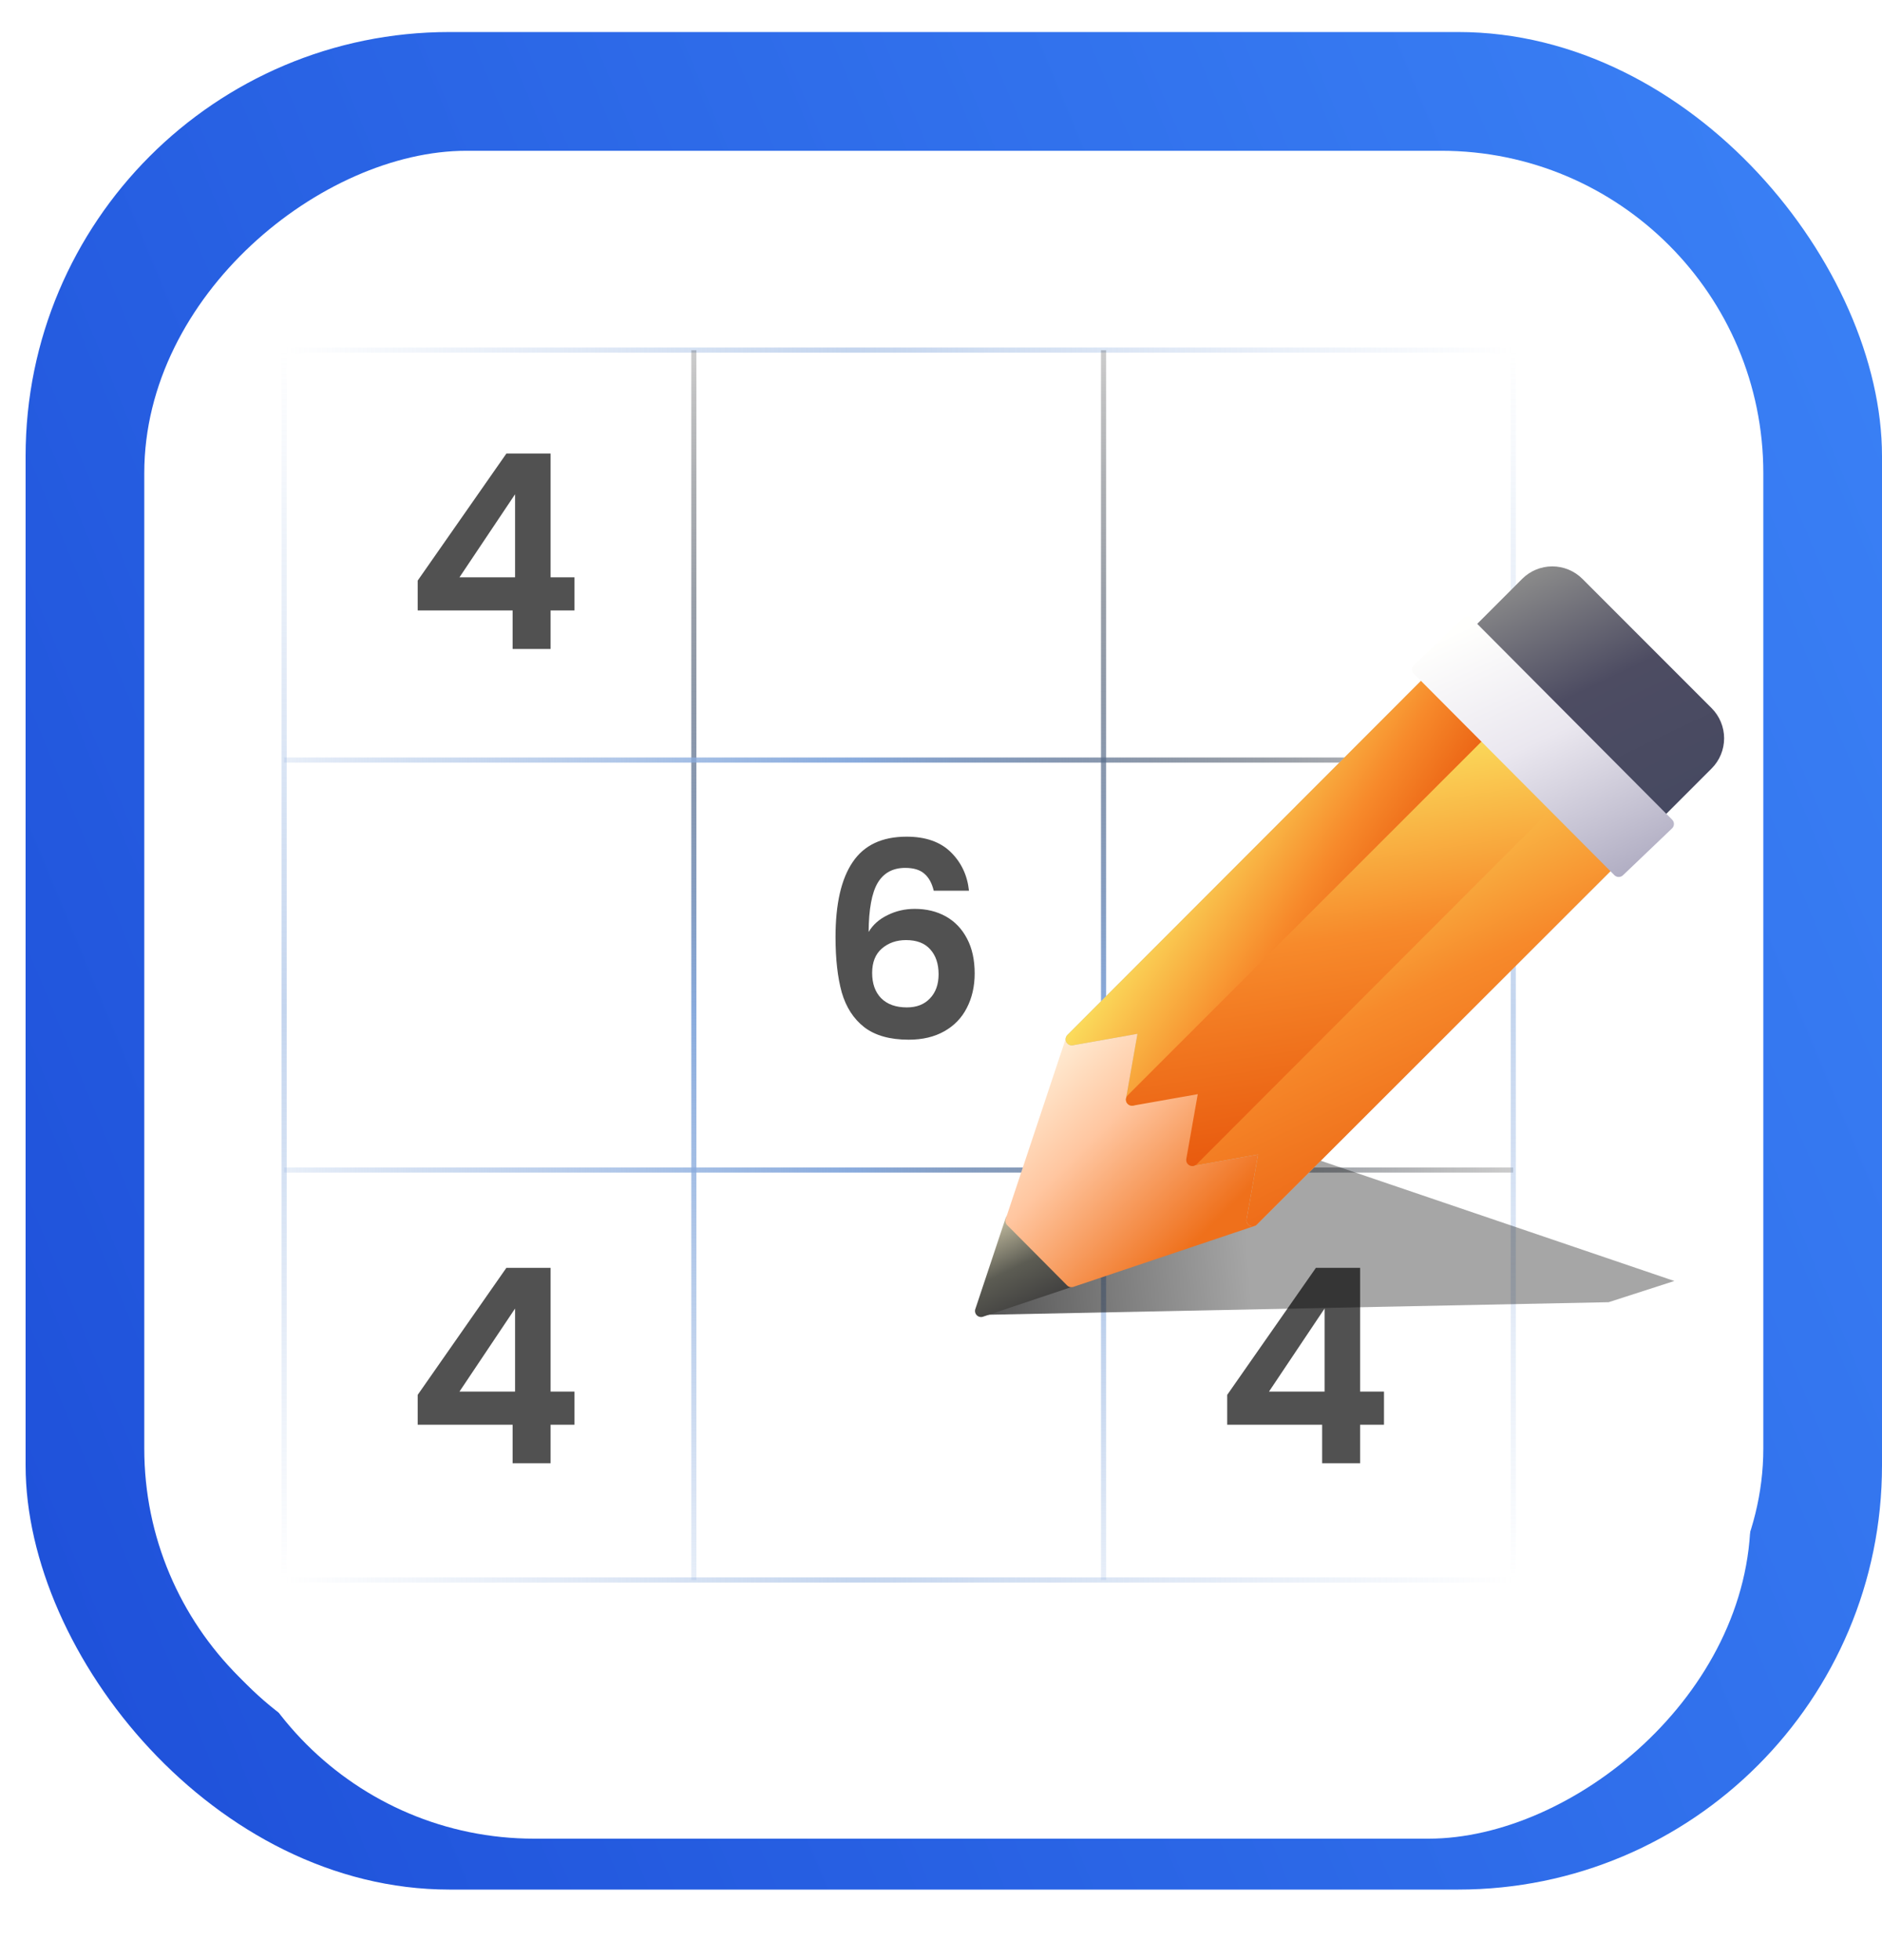 <svg width="147" height="153" viewBox="0 0 147 153" fill="none" xmlns="http://www.w3.org/2000/svg">
<rect x="2" y="2.5" width="145" height="145" rx="33.105" fill="url(#paint0_linear_957_9721)"/>
<rect x="11.269" y="138.231" width="126.461" height="126.461" rx="25.16" transform="rotate(-90 11.269 138.231)" fill="white"/>
<g filter="url(#filter0_dd_957_9721)">
<rect x="11.269" y="138.231" width="126.461" height="120.171" rx="25.16" transform="rotate(-90 11.269 138.231)" fill="white"/>
</g>
<g filter="url(#filter1_d_957_9721)">
<rect x="11.269" y="138.231" width="126.461" height="114.543" rx="25.16" transform="rotate(-90 11.269 138.231)" fill="white"/>
</g>
<path d="M95.855 111.213V108.883L102.784 98.967H106.237V108.628H108.101V111.213H106.237V114.222H103.271V111.213H95.855ZM103.461 102.145L99.118 108.628H103.461V102.145Z" fill="#515151"/>
<path d="M22.194 27.329V123.333" stroke="url(#paint1_linear_957_9721)" stroke-width="0.4"/>
<path d="M118.199 27.329L22.194 27.329" stroke="url(#paint2_linear_957_9721)" stroke-width="0.4"/>
<path d="M54.196 27.329V123.333" stroke="url(#paint3_linear_957_9721)" stroke-width="0.397"/>
<path d="M118.199 59.33L22.194 59.33" stroke="url(#paint4_linear_957_9721)" stroke-width="0.4"/>
<path d="M86.197 27.329V123.333" stroke="url(#paint5_linear_957_9721)" stroke-width="0.4"/>
<path d="M118.199 91.332L22.194 91.332" stroke="url(#paint6_linear_957_9721)" stroke-width="0.4"/>
<path d="M118.199 27.329V123.333" stroke="url(#paint7_linear_957_9721)" stroke-width="0.4"/>
<path d="M118.199 123.333L22.194 123.333" stroke="url(#paint8_linear_957_9721)" stroke-width="0.4"/>
<g filter="url(#filter2_f_957_9721)">
<path d="M125.648 101.65L76.487 102.643L88.404 85.594L130.779 99.994L125.648 101.65Z" fill="url(#paint9_linear_957_9721)" fill-opacity="0.7"/>
</g>
<path d="M133.692 59.988L129.992 63.688V63.688C129.903 63.778 129.782 63.829 129.655 63.829C129.528 63.829 129.406 63.778 129.317 63.688L115.193 49.563C115.102 49.474 115.051 49.352 115.051 49.226C115.051 49.098 115.102 48.977 115.193 48.888L118.893 45.188H118.892C119.517 44.563 120.364 44.212 121.246 44.212C122.129 44.212 122.977 44.563 123.601 45.188L133.692 55.279C134.317 55.904 134.668 56.751 134.668 57.634C134.668 58.516 134.317 59.364 133.692 59.988L133.692 59.988Z" fill="url(#paint10_linear_957_9721)"/>
<path d="M84.025 100.304C83.971 100.356 83.906 100.395 83.834 100.418L76.824 102.767C76.644 102.847 76.434 102.808 76.295 102.669C76.155 102.53 76.117 102.32 76.197 102.14L78.546 95.092C78.599 94.935 78.729 94.817 78.89 94.78C79.051 94.744 79.219 94.793 79.335 94.91L84.025 99.609C84.12 99.699 84.175 99.825 84.175 99.957C84.175 100.088 84.12 100.214 84.025 100.304L84.025 100.304Z" fill="url(#paint11_linear_957_9721)"/>
<path d="M98.179 95.585C98.125 95.638 98.06 95.677 97.988 95.7L83.835 100.455C83.664 100.512 83.477 100.468 83.35 100.341L78.67 95.633H78.669C78.543 95.506 78.499 95.318 78.555 95.148L83.263 81.014H83.264C83.321 80.849 83.463 80.729 83.635 80.7L89.342 79.691L89.342 79.692C89.495 79.665 89.652 79.714 89.762 79.824C89.872 79.933 89.921 80.09 89.894 80.243L88.999 85.293L94.05 84.399L94.05 84.4C94.203 84.373 94.36 84.422 94.47 84.532C94.58 84.642 94.629 84.798 94.602 84.952L93.707 90.002L98.758 89.108H98.758C98.912 89.081 99.068 89.13 99.178 89.24C99.288 89.35 99.338 89.507 99.311 89.66L98.302 95.367C98.281 95.449 98.238 95.525 98.179 95.585Z" fill="url(#paint12_linear_957_9721)"/>
<path d="M125.897 67.898L98.18 95.587C98.034 95.738 97.807 95.774 97.62 95.678C97.434 95.582 97.333 95.375 97.371 95.169L98.266 90.119L93.216 91.013L93.215 91.013C93.009 91.05 92.802 90.949 92.706 90.763C92.609 90.577 92.646 90.35 92.796 90.204L120.512 62.487C120.602 62.397 120.723 62.347 120.85 62.347C120.978 62.347 121.099 62.397 121.188 62.487L125.896 67.195H125.897C125.996 67.286 126.052 67.414 126.052 67.548C126.052 67.682 125.996 67.809 125.897 67.899L125.897 67.898Z" fill="#C4C4C4"/>
<path d="M125.897 67.898L98.18 95.587C98.034 95.738 97.807 95.774 97.62 95.678C97.434 95.582 97.333 95.375 97.371 95.169L98.266 90.119L93.216 91.013L93.215 91.013C93.009 91.05 92.802 90.949 92.706 90.763C92.609 90.577 92.646 90.35 92.796 90.204L120.512 62.487C120.602 62.397 120.723 62.347 120.85 62.347C120.978 62.347 121.099 62.397 121.188 62.487L125.896 67.195H125.897C125.996 67.286 126.052 67.414 126.052 67.548C126.052 67.682 125.996 67.809 125.897 67.899L125.897 67.898Z" fill="url(#paint13_linear_957_9721)"/>
<path d="M116.478 58.453L88.762 86.169C88.616 86.319 88.388 86.356 88.203 86.259C88.016 86.163 87.915 85.956 87.953 85.75L88.847 80.7L83.797 81.594L83.796 81.594C83.591 81.632 83.384 81.531 83.287 81.345C83.191 81.159 83.228 80.932 83.378 80.785L111.068 53.069C111.156 52.979 111.279 52.928 111.405 52.928C111.532 52.928 111.653 52.979 111.743 53.069L116.451 57.777V57.777C116.545 57.862 116.601 57.982 116.606 58.109C116.612 58.236 116.566 58.359 116.48 58.453L116.478 58.453Z" fill="#C4C4C4"/>
<path d="M116.478 58.453L88.762 86.169C88.616 86.319 88.388 86.356 88.203 86.259C88.016 86.163 87.915 85.956 87.953 85.75L88.847 80.7L83.797 81.594L83.796 81.594C83.591 81.632 83.384 81.531 83.287 81.345C83.191 81.159 83.228 80.932 83.378 80.785L111.068 53.069C111.156 52.979 111.279 52.928 111.405 52.928C111.532 52.928 111.653 52.979 111.743 53.069L116.451 57.777V57.777C116.545 57.862 116.601 57.982 116.606 58.109C116.612 58.236 116.566 58.359 116.48 58.453L116.478 58.453Z" fill="url(#paint14_linear_957_9721)"/>
<path d="M121.187 63.142L93.47 90.879C93.324 91.029 93.097 91.066 92.911 90.97C92.725 90.874 92.624 90.666 92.662 90.46L93.556 85.41L88.506 86.304L88.505 86.303C88.299 86.342 88.092 86.241 87.996 86.055C87.9 85.869 87.937 85.641 88.087 85.495L115.824 57.779C115.912 57.689 116.035 57.638 116.161 57.638C116.288 57.638 116.409 57.689 116.499 57.779L121.207 62.487C121.377 62.676 121.368 62.965 121.188 63.143L121.187 63.142Z" fill="url(#paint15_linear_957_9721)"/>
<path d="M130.608 64.658L126.774 68.317C126.685 68.407 126.563 68.457 126.436 68.457C126.31 68.457 126.188 68.407 126.099 68.317L110.436 52.594C110.346 52.504 110.296 52.383 110.296 52.256C110.296 52.129 110.346 52.007 110.436 51.918L114.271 48.26C114.36 48.17 114.482 48.119 114.609 48.119C114.735 48.119 114.857 48.17 114.946 48.26L130.608 63.983C130.699 64.072 130.749 64.194 130.749 64.32C130.749 64.447 130.699 64.569 130.608 64.658Z" fill="url(#paint16_linear_957_9721)"/>
<path d="M32.625 47.651V45.321L39.553 35.405H43.006V45.066H44.871V47.651H43.006V50.66H40.04V47.651H32.625ZM40.231 38.583L35.888 45.066H40.231V38.583Z" fill="#515151"/>
<path d="M72.931 69.527C72.79 68.934 72.543 68.489 72.189 68.192C71.85 67.896 71.356 67.748 70.706 67.748C69.732 67.748 69.011 68.143 68.545 68.934C68.093 69.711 67.86 70.982 67.846 72.748C68.185 72.183 68.68 71.745 69.329 71.434C69.979 71.109 70.685 70.947 71.448 70.947C72.366 70.947 73.178 71.145 73.885 71.54C74.591 71.936 75.142 72.515 75.537 73.277C75.933 74.026 76.13 74.93 76.13 75.989C76.13 76.992 75.925 77.889 75.516 78.68C75.12 79.457 74.534 80.064 73.757 80.502C72.981 80.94 72.055 81.159 70.982 81.159C69.513 81.159 68.355 80.834 67.507 80.184C66.674 79.535 66.088 78.631 65.749 77.472C65.424 76.3 65.261 74.859 65.261 73.15C65.261 70.566 65.706 68.616 66.596 67.303C67.486 65.975 68.891 65.311 70.812 65.311C72.295 65.311 73.447 65.714 74.266 66.519C75.085 67.324 75.558 68.327 75.685 69.527H72.931ZM70.77 73.383C70.021 73.383 69.393 73.602 68.884 74.04C68.376 74.478 68.122 75.114 68.122 75.947C68.122 76.78 68.355 77.437 68.821 77.917C69.301 78.398 69.972 78.638 70.834 78.638C71.596 78.638 72.197 78.405 72.634 77.939C73.086 77.472 73.312 76.844 73.312 76.053C73.312 75.234 73.094 74.584 72.656 74.104C72.232 73.624 71.603 73.383 70.77 73.383Z" fill="#515151"/>
<path d="M32.625 111.213V108.883L39.553 98.967H43.006V108.628H44.871V111.213H43.006V114.222H40.04V111.213H32.625ZM40.231 102.145L35.888 108.628H40.231V102.145Z" fill="#515151"/>
<defs>
<filter id="filter0_dd_957_9721" x="2" y="2.5" width="144.007" height="150.297" filterUnits="userSpaceOnUse" color-interpolation-filters="sRGB">
<feFlood flood-opacity="0" result="BackgroundImageFix"/>
<feColorMatrix in="SourceAlpha" type="matrix" values="0 0 0 0 0 0 0 0 0 0 0 0 0 0 0 0 0 0 127 0" result="hardAlpha"/>
<feMorphology radius="3.973" operator="dilate" in="SourceAlpha" result="effect1_dropShadow_957_9721"/>
<feOffset dx="2.648" dy="2.648"/>
<feGaussianBlur stdDeviation="3.973"/>
<feComposite in2="hardAlpha" operator="out"/>
<feColorMatrix type="matrix" values="0 0 0 0 0.346 0 0 0 0 0.346 0 0 0 0 0.346 0 0 0 0.1 0"/>
<feBlend mode="normal" in2="BackgroundImageFix" result="effect1_dropShadow_957_9721"/>
<feColorMatrix in="SourceAlpha" type="matrix" values="0 0 0 0 0 0 0 0 0 0 0 0 0 0 0 0 0 0 127 0" result="hardAlpha"/>
<feMorphology radius="2.648" operator="dilate" in="SourceAlpha" result="effect2_dropShadow_957_9721"/>
<feOffset dx="2.648" dy="2.648"/>
<feGaussianBlur stdDeviation="4.138"/>
<feComposite in2="hardAlpha" operator="out"/>
<feColorMatrix type="matrix" values="0 0 0 0 1 0 0 0 0 1 0 0 0 0 1 0 0 0 0.24 0"/>
<feBlend mode="normal" in2="effect1_dropShadow_957_9721" result="effect2_dropShadow_957_9721"/>
<feBlend mode="normal" in="SourceGraphic" in2="effect2_dropShadow_957_9721" result="shape"/>
</filter>
<filter id="filter1_d_957_9721" x="0.014" y="0.514" width="138.379" height="150.297" filterUnits="userSpaceOnUse" color-interpolation-filters="sRGB">
<feFlood flood-opacity="0" result="BackgroundImageFix"/>
<feColorMatrix in="SourceAlpha" type="matrix" values="0 0 0 0 0 0 0 0 0 0 0 0 0 0 0 0 0 0 127 0" result="hardAlpha"/>
<feMorphology radius="3.973" operator="dilate" in="SourceAlpha" result="effect1_dropShadow_957_9721"/>
<feOffset dx="0.662" dy="0.662"/>
<feGaussianBlur stdDeviation="3.973"/>
<feComposite in2="hardAlpha" operator="out"/>
<feColorMatrix type="matrix" values="0 0 0 0 0 0 0 0 0 0 0 0 0 0 0 0 0 0 0.15 0"/>
<feBlend mode="normal" in2="BackgroundImageFix" result="effect1_dropShadow_957_9721"/>
<feBlend mode="normal" in="SourceGraphic" in2="effect1_dropShadow_957_9721" result="shape"/>
</filter>
<filter id="filter2_f_957_9721" x="68.21" y="77.317" width="70.845" height="33.602" filterUnits="userSpaceOnUse" color-interpolation-filters="sRGB">
<feFlood flood-opacity="0" result="BackgroundImageFix"/>
<feBlend mode="normal" in="SourceGraphic" in2="BackgroundImageFix" result="shape"/>
<feGaussianBlur stdDeviation="4.138" result="effect1_foregroundBlur_957_9721"/>
</filter>
<linearGradient id="paint0_linear_957_9721" x1="2" y1="155.837" x2="179.983" y2="81.929" gradientUnits="userSpaceOnUse">
<stop stop-color="#1D4ED8"/>
<stop offset="1" stop-color="#3B82F6"/>
</linearGradient>
<linearGradient id="paint1_linear_957_9721" x1="22.694" y1="27.329" x2="22.694" y2="123.333" gradientUnits="userSpaceOnUse">
<stop stop-color="#89ABDD" stop-opacity="0"/>
<stop offset="0.536" stop-color="#89ABDD" stop-opacity="0.5"/>
<stop offset="1" stop-color="#89ABDD" stop-opacity="0"/>
</linearGradient>
<linearGradient id="paint2_linear_957_9721" x1="118.199" y1="27.829" x2="22.194" y2="27.829" gradientUnits="userSpaceOnUse">
<stop stop-color="#89ABDD" stop-opacity="0"/>
<stop offset="0.536" stop-color="#89ABDD" stop-opacity="0.5"/>
<stop offset="1" stop-color="#89ABDD" stop-opacity="0"/>
</linearGradient>
<linearGradient id="paint3_linear_957_9721" x1="54.696" y1="27.329" x2="54.696" y2="123.333" gradientUnits="userSpaceOnUse">
<stop stop-color="#89ABDD" stop-opacity="0.2"/>
<stop offset="0" stop-opacity="0.2"/>
<stop offset="0.536" stop-color="#89ABDD"/>
<stop offset="1" stop-color="#89ABDD" stop-opacity="0.2"/>
</linearGradient>
<linearGradient id="paint4_linear_957_9721" x1="118.199" y1="59.83" x2="22.194" y2="59.83" gradientUnits="userSpaceOnUse">
<stop stop-color="#89ABDD" stop-opacity="0.2"/>
<stop offset="0" stop-opacity="0.2"/>
<stop offset="0.536" stop-color="#89ABDD"/>
<stop offset="1" stop-color="#89ABDD" stop-opacity="0.2"/>
</linearGradient>
<linearGradient id="paint5_linear_957_9721" x1="86.697" y1="27.329" x2="86.697" y2="123.333" gradientUnits="userSpaceOnUse">
<stop stop-color="#89ABDD" stop-opacity="0.2"/>
<stop offset="0" stop-opacity="0.2"/>
<stop offset="0.536" stop-color="#89ABDD"/>
<stop offset="1" stop-color="#89ABDD" stop-opacity="0.2"/>
</linearGradient>
<linearGradient id="paint6_linear_957_9721" x1="118.199" y1="91.832" x2="22.194" y2="91.832" gradientUnits="userSpaceOnUse">
<stop stop-color="#89ABDD" stop-opacity="0.2"/>
<stop offset="0" stop-opacity="0.2"/>
<stop offset="0.536" stop-color="#89ABDD"/>
<stop offset="1" stop-color="#89ABDD" stop-opacity="0.2"/>
</linearGradient>
<linearGradient id="paint7_linear_957_9721" x1="118.699" y1="27.329" x2="118.699" y2="123.333" gradientUnits="userSpaceOnUse">
<stop stop-color="#89ABDD" stop-opacity="0"/>
<stop offset="0.536" stop-color="#89ABDD" stop-opacity="0.5"/>
<stop offset="1" stop-color="#89ABDD" stop-opacity="0"/>
</linearGradient>
<linearGradient id="paint8_linear_957_9721" x1="118.199" y1="123.833" x2="22.194" y2="123.833" gradientUnits="userSpaceOnUse">
<stop stop-color="#89ABDD" stop-opacity="0"/>
<stop offset="0.536" stop-color="#89ABDD" stop-opacity="0.5"/>
<stop offset="1" stop-color="#89ABDD" stop-opacity="0"/>
</linearGradient>
<linearGradient id="paint9_linear_957_9721" x1="75.162" y1="104.298" x2="137.4" y2="98.836" gradientUnits="userSpaceOnUse">
<stop/>
<stop offset="0.364" stop-opacity="0.5"/>
</linearGradient>
<linearGradient id="paint10_linear_957_9721" x1="120.733" y1="44.212" x2="130.072" y2="63.78" gradientUnits="userSpaceOnUse">
<stop stop-color="#8A8A8A"/>
<stop offset="0.464" stop-color="#4D4C62"/>
<stop offset="1" stop-color="#464961"/>
</linearGradient>
<linearGradient id="paint11_linear_957_9721" x1="78.478" y1="94.769" x2="82.312" y2="102.781" gradientUnits="userSpaceOnUse">
<stop stop-color="#C7C0A3"/>
<stop offset="0.464" stop-color="#5C5C53"/>
<stop offset="1" stop-color="#363538"/>
</linearGradient>
<linearGradient id="paint12_linear_957_9721" x1="83.289" y1="81.325" x2="99.261" y2="97.201" gradientUnits="userSpaceOnUse">
<stop stop-color="#FFEAD1"/>
<stop offset="0.3" stop-color="#FFC6A0"/>
<stop offset="0.807" stop-color="#EF701B"/>
</linearGradient>
<linearGradient id="paint13_linear_957_9721" x1="102.327" y1="62.347" x2="118.216" y2="95.654" gradientUnits="userSpaceOnUse">
<stop stop-color="#FBE15F"/>
<stop offset="0.464" stop-color="#F78A2B"/>
<stop offset="1" stop-color="#E7560C"/>
</linearGradient>
<linearGradient id="paint14_linear_957_9721" x1="91.357" y1="67.652" x2="105.882" y2="77.16" gradientUnits="userSpaceOnUse">
<stop stop-color="#FBE15F"/>
<stop offset="0.574" stop-color="#F78A2B"/>
<stop offset="1" stop-color="#E7560C"/>
</linearGradient>
<linearGradient id="paint15_linear_957_9721" x1="100.274" y1="58.565" x2="105.199" y2="90.752" gradientUnits="userSpaceOnUse">
<stop stop-color="#FBE15F"/>
<stop offset="0.464" stop-color="#F78A2B"/>
<stop offset="1" stop-color="#E7560C"/>
</linearGradient>
<linearGradient id="paint16_linear_957_9721" x1="116.22" y1="48.119" x2="125.868" y2="68.449" gradientUnits="userSpaceOnUse">
<stop stop-color="#FFFFFD"/>
<stop offset="0.464" stop-color="#EAE7EF"/>
<stop offset="1" stop-color="#B2AFC4"/>
</linearGradient>
</defs>
</svg>
